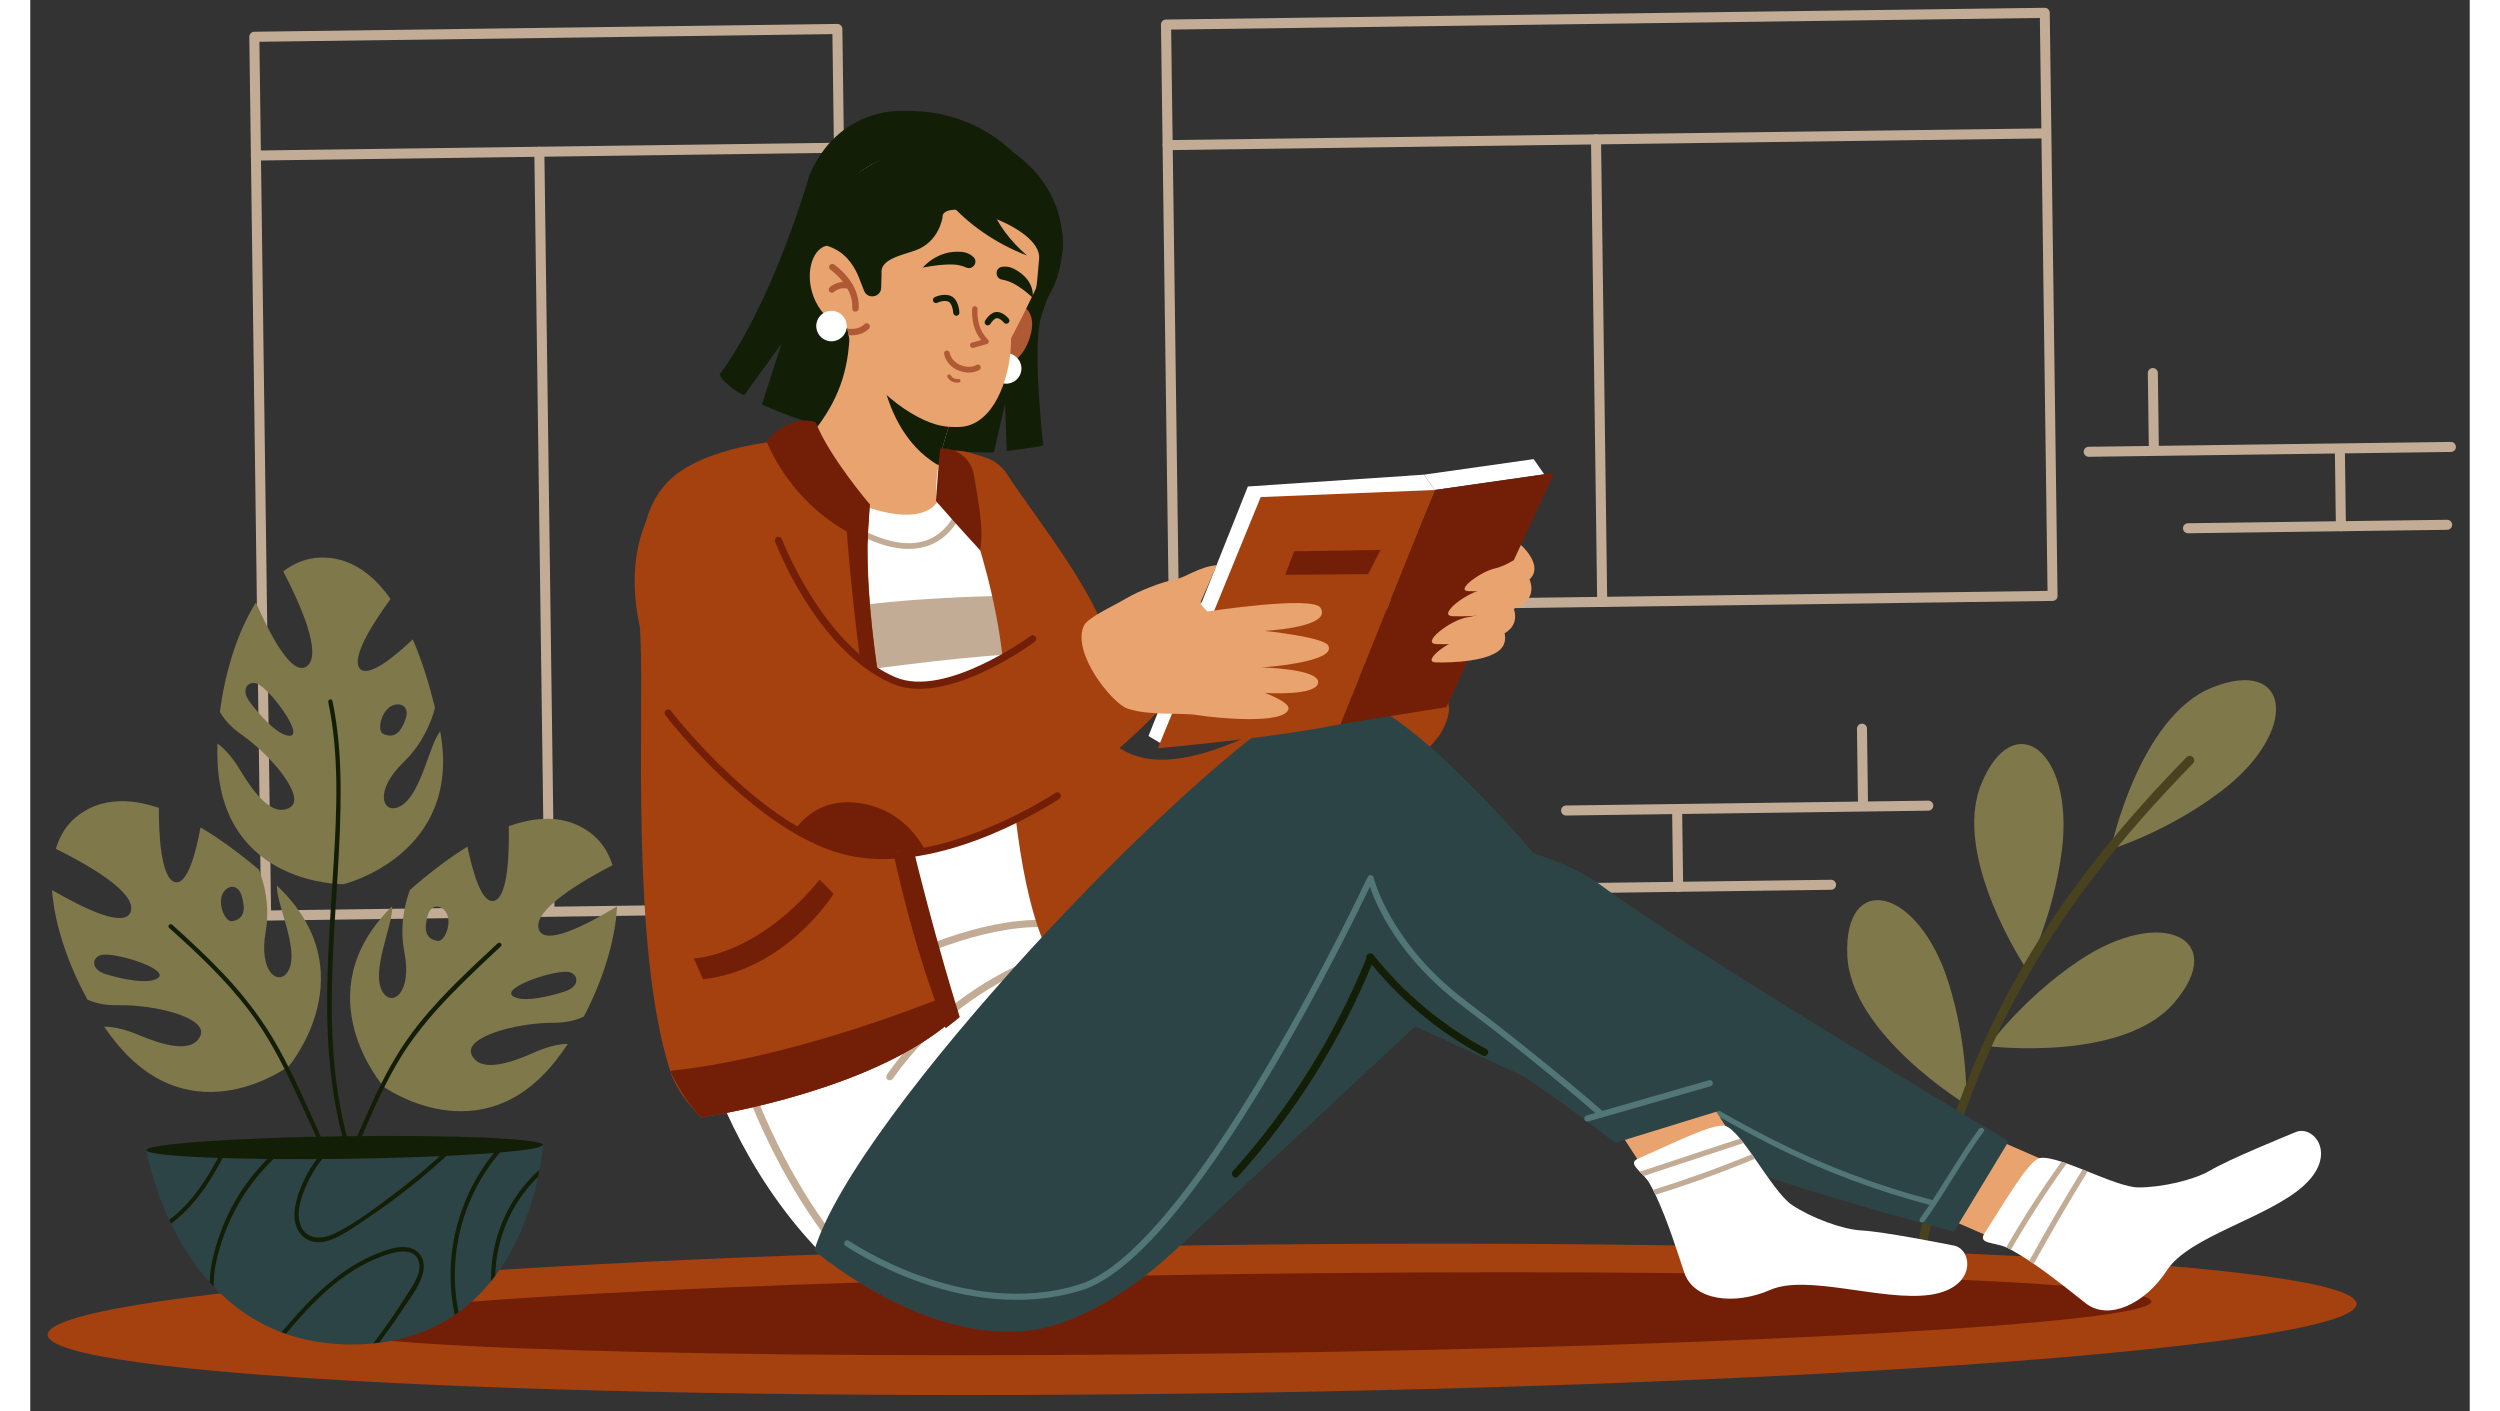 <svg width="620" height="350" viewBox="0 0 624 361" fill="none" xmlns="http://www.w3.org/2000/svg">
	<rect x="0" y="0" width="624" height="361" fill="#333333" stroke="none"/>
	<g clip-path="url(#clip0)">
		<path d="M532.177 217.232C532.177 217.232 539.337 183.373 558.084 175.881C578.23 167.833 580.7 187.04 560.342 202.435C546.374 212.987 532.177 217.232 532.177 217.232Z" fill="#7F784B" />
		<path d="M510.637 247.911C510.637 247.911 491.364 219.164 499.079 200.503C507.355 180.449 522.841 192.076 519.683 217.42C517.495 234.765 510.637 247.911 510.637 247.911Z" fill="#7F784B" />
		<path d="M500.867 267.612C500.867 267.612 535.224 271.808 548.384 256.508C562.542 240.058 545.153 231.498 523.994 245.767C509.477 255.539 500.867 267.612 500.867 267.612Z" fill="#7F784B" />
		<path d="M495.212 282.542C495.212 282.542 465.635 264.546 464.786 244.386C463.875 222.697 482.818 226.767 490.591 251.075C495.903 267.741 495.212 282.542 495.212 282.542Z" fill="#7F784B" />
		<path d="M551.577 193.677C536.21 209.42 522.038 226.408 510.768 245.344C499.681 263.987 491.656 284.245 485.977 305.154C484.478 310.636 483.146 316.177 481.937 321.717L484.295 321.685C487.553 306.953 491.661 292.396 497.183 278.337C504.845 258.787 515.338 240.504 528.128 223.885C535.876 213.831 544.335 204.366 553.213 195.29C554.253 194.2 552.618 192.608 551.577 193.677Z" fill="#49421F" />
		<path d="M209.473 233.487L60.338 235.482C59.635 235.492 59.048 234.92 59.038 234.217L56.031 9.418C56.021 8.715 56.593 8.128 57.296 8.119L206.431 6.123C207.134 6.114 207.721 6.685 207.73 7.389L210.738 232.187C210.748 232.891 210.176 233.477 209.473 233.487ZM61.586 232.88L208.156 230.918L205.183 8.726L58.613 10.687L61.586 232.88Z" fill="#C2AC96" />
		<path d="M205.858 39.087L57.716 41.069C57.013 41.079 56.426 40.507 56.416 39.804C56.407 39.101 56.978 38.514 57.682 38.505L205.824 36.522C206.527 36.513 207.114 37.084 207.123 37.788C207.133 38.491 206.582 39.078 205.858 39.087Z" fill="#C2AC96" />
		<path d="M132.829 233.933C132.126 233.943 131.539 233.371 131.53 232.668L128.936 38.834C128.927 38.131 129.498 37.544 130.201 37.534C130.905 37.525 131.492 38.096 131.501 38.8L134.094 232.634C134.125 233.337 133.553 233.924 132.829 233.933Z" fill="#C2AC96" />
		<path d="M517.321 153.711L292.522 156.719C291.819 156.728 291.232 156.157 291.223 155.454L289.227 6.298C289.218 5.595 289.789 5.008 290.492 4.998L515.27 1.991C515.974 1.982 516.56 2.553 516.57 3.256L518.565 152.391C518.596 153.115 518.024 153.702 517.321 153.711ZM293.791 154.116L516.004 151.143L514.043 4.593L291.83 7.567L293.791 154.116Z" fill="#C2AC96" />
		<path d="M515.138 35.404L290.939 38.404C290.236 38.413 289.649 37.842 289.64 37.139C289.63 36.435 290.202 35.849 290.905 35.839L515.104 32.839C515.807 32.83 516.394 33.401 516.403 34.105C516.413 34.808 515.862 35.394 515.138 35.404Z" fill="#C2AC96" />
		<path d="M402.109 155.253C401.405 155.262 400.818 154.691 400.809 153.988L399.226 35.652C399.216 34.949 399.788 34.362 400.491 34.352C401.194 34.343 401.781 34.914 401.791 35.617L403.374 153.953C403.404 154.656 402.833 155.243 402.109 155.253Z" fill="#C2AC96" />
		<path d="M543.203 115.071C542.499 115.08 541.912 114.509 541.903 113.806L541.657 95.438C541.648 94.735 542.219 94.148 542.923 94.138C543.626 94.129 544.213 94.7 544.222 95.404L544.468 113.771C544.498 114.474 543.927 115.061 543.203 115.071Z" fill="#C2AC96" />
		<path d="M591.063 135.884C590.36 135.894 589.773 135.322 589.764 134.619L589.518 116.251C589.508 115.548 590.08 114.961 590.783 114.952C591.486 114.942 592.073 115.514 592.083 116.217L592.329 134.585C592.338 135.288 591.767 135.875 591.063 135.884Z" fill="#C2AC96" />
		<path d="M619.197 115.606L526.551 116.846C525.848 116.855 525.261 116.284 525.252 115.58C525.242 114.877 525.814 114.29 526.517 114.281L619.162 113.041C619.866 113.032 620.453 113.603 620.462 114.306C620.492 115.009 619.921 115.596 619.197 115.606Z" fill="#C2AC96" />
		<path d="M618.242 135.521L551.949 136.408C551.246 136.417 550.659 135.846 550.649 135.142C550.64 134.439 551.211 133.852 551.915 133.843L618.208 132.956C618.911 132.946 619.498 133.518 619.508 134.221C619.517 134.924 618.946 135.511 618.242 135.521Z" fill="#C2AC96" />
		<path d="M468.804 206.039C468.101 206.049 467.514 205.477 467.504 204.774L467.259 186.406C467.249 185.703 467.821 185.116 468.524 185.107C469.227 185.097 469.814 185.669 469.823 186.372L470.069 204.74C470.099 205.443 469.528 206.03 468.804 206.039Z" fill="#C2AC96" />
		<path d="M421.537 228.125C420.834 228.134 420.247 227.563 420.238 226.86L419.992 208.492C419.982 207.789 420.554 207.202 421.257 207.192C421.96 207.183 422.547 207.754 422.557 208.458L422.802 226.825C422.833 227.528 422.261 228.115 421.537 228.125Z" fill="#C2AC96" />
		<path d="M485.517 207.367L392.871 208.607C392.168 208.616 391.581 208.045 391.572 207.342C391.562 206.638 392.134 206.051 392.837 206.042L485.483 204.802C486.186 204.793 486.773 205.364 486.782 206.068C486.792 206.771 486.22 207.358 485.517 207.367Z" fill="#C2AC96" />
		<path d="M460.651 227.602L394.358 228.489C393.654 228.499 393.068 227.927 393.058 227.224C393.049 226.521 393.62 225.934 394.323 225.924L460.617 225.037C461.32 225.028 461.907 225.599 461.917 226.303C461.947 227.006 461.375 227.592 460.651 227.602Z" fill="#C2AC96" />
		<path d="M595.052 333.527C595.192 343.993 463.091 354.243 300.015 356.425C136.918 358.607 4.589 351.895 4.449 341.429C4.309 330.963 136.411 320.713 299.487 318.531C462.584 316.349 594.912 323.06 595.052 333.527Z" fill="#A5410F" />
		<path d="M542.579 332.905C542.654 338.51 437.493 344.448 307.677 346.185C177.862 347.922 72.579 344.8 72.504 339.194C72.429 333.589 177.59 327.651 307.406 325.914C437.222 324.177 542.504 327.299 542.579 332.905Z" fill="#731F07" />
		<path d="M489.493 311.272L510.781 320.545L525.003 301.094L504.589 292.203L489.493 311.272Z" fill="#E8A36F" />
		<path d="M581.286 303.506C572.085 311.594 552.143 316.309 546.589 324.886C541.035 333.463 531.641 337.996 525.724 333.337C522.985 331.181 517.735 326.886 512.494 323.294C512.118 323.03 511.742 322.787 511.346 322.523C509.739 321.449 508.153 320.477 506.653 319.669C506.382 319.528 506.111 319.366 505.84 319.246C505.715 319.185 505.57 319.125 505.445 319.065C502.282 317.68 498.028 318.254 499.934 315.373C504.455 308.506 510.963 297.02 513.911 296.257C515.128 295.951 517.14 296.379 519.571 297.153C520.008 297.292 520.465 297.452 520.922 297.611C522.211 298.069 523.583 298.589 524.977 299.15C525.393 299.31 525.83 299.49 526.267 299.67C531.217 301.652 536.313 303.715 539.21 303.738C545.106 303.763 553.356 301.894 557.585 299.417C562.819 296.347 576.976 290.634 579.466 289.587C584.053 287.643 590.488 295.397 581.286 303.506Z" fill="white" />
		<path d="M520.902 297.611C515.762 304.714 511.02 312.08 506.653 319.669C506.382 319.528 506.111 319.366 505.84 319.246C505.715 319.185 505.57 319.125 505.445 319.065C509.771 311.518 514.494 304.214 519.571 297.153C519.987 297.293 520.444 297.452 520.902 297.611Z" fill="#C2AC96" />
		<path d="M526.246 299.671C521.467 307.451 516.876 315.312 512.473 323.294C512.097 323.031 511.721 322.787 511.325 322.524C515.688 314.625 520.238 306.826 524.956 299.15C525.393 299.33 525.829 299.49 526.246 299.671Z" fill="#C2AC96" />
		<path d="M316.431 210.333C316.431 210.333 377.958 208.827 401.946 226.567C425.933 244.327 506.054 291.934 506.054 291.934L492.047 315.065C492.047 315.065 437.988 301.058 410.094 288.212C382.2 275.365 354.244 262.54 354.244 262.54L294.109 318.603L316.431 210.333Z" fill="#2D4446" />
		<path d="M498.481 288.788C493.056 296.143 488.696 304.269 483.376 311.726C482.868 312.436 484.056 313.103 484.564 312.393C489.884 304.936 494.224 296.83 499.67 289.455C500.198 288.744 499.01 288.077 498.481 288.788Z" fill="#527676" />
		<path d="M406.112 270.473C419.062 278.099 431.87 286.038 445.305 292.83C458.531 299.521 472.38 304.736 486.725 308.433C487.576 308.649 487.93 307.32 487.079 307.104C472.61 303.367 458.678 298.092 445.368 291.319C432.161 284.606 419.54 276.79 406.779 269.285C406.028 268.84 405.361 270.028 406.112 270.473Z" fill="#527676" />
		<path d="M247.853 122.457C247.853 122.457 252.087 177.534 280.192 192.24C301.859 203.576 344.083 164.842 352.97 170.371C361.857 175.92 365.524 179.388 360.832 187.478C356.141 195.568 299.872 245.269 269.252 231.197C238.631 217.104 229.359 147.24 247.853 122.457Z" fill="#A5410F" />
		<path d="M286.301 251.471C245.802 320.181 217.396 335.539 203.747 322.026C167.77 286.386 161.532 231.459 161.874 204.498C161.912 201.126 161.739 197.507 161.399 193.705C160.91 188.105 160.086 182.158 159.22 176.17C155.939 153.664 159.345 136.075 161.545 130.439C165.186 121.081 177.319 118.746 184.155 116.337C188.376 114.833 192.856 114.152 197.348 114.34L223.471 115.439C223.471 115.439 242.396 116.593 247.025 119.303C251.654 122.013 255.313 135.743 264.41 147.703C273.508 159.663 276.552 172.304 270.627 187.113C265.462 199.988 266.122 195.242 267.384 215.355C268.935 240.015 291.196 243.151 286.301 251.471Z" fill="white" />
		<path d="M182.627 101.09L192.154 87.929L187.148 103.47C199.512 109.077 220.716 115.145 241.287 115.655C242.88 115.696 243.46 115.688 245.736 115.741C246.129 115.756 246.52 115.585 246.52 115.585L249.355 103.238L249.765 115.376C252.325 114.97 256.706 114.601 259.118 113.927C259.118 113.927 256.308 89.47 258.436 81.559C260.586 73.669 265.753 65.552 263.713 58.463C261.674 51.394 250.675 27.212 222.182 28.38C222.182 28.38 206.597 27.802 199.334 44.739C188.279 81.278 176.349 95.691 176.349 95.691C176.281 96.83 180.446 100.395 182.627 101.09Z" fill="#131E07" />
		<path d="M251.963 81.708C251.963 81.708 259.258 81.094 262.54 71.305C267.872 55.387 259.044 38.81 239.11 33.346C212.988 26.186 208.106 33.906 201.49 43.531C194.875 53.157 194.132 68.745 198.288 77.896C202.296 86.759 212.313 91.673 212.313 91.673L251.963 81.708Z" fill="#131E07" />
		<path d="M253.195 77.968C253.195 77.968 256.456 78.896 256.266 83.244C256.076 87.591 252.585 94.217 248.487 92.513C244.388 90.83 253.195 77.968 253.195 77.968Z" fill="#B05935" />
		<path d="M245.909 93.106C245.274 95.162 246.441 97.34 248.498 97.974C250.555 98.609 252.732 97.442 253.367 95.385C254.002 93.328 252.834 91.151 250.778 90.516C248.7 89.882 246.523 91.028 245.909 93.106Z" fill="white" />
		<path d="M197.893 113.34C197.893 113.34 201.529 125.331 213.544 129.536C228.8 134.876 231.9 128.463 231.9 128.463C231.663 126.211 231.675 124.018 231.934 121.718C232.026 120.848 232.159 119.956 232.333 119.044C232.775 116.555 233.484 113.877 234.415 110.803C234.633 110.076 234.872 109.328 235.11 108.559L235.129 108.476C224.763 103.774 216.814 97.219 212.305 88.011L210.861 86.727L209.897 85.85L209.574 86.454L209.395 88.505C208.531 98.157 204.845 105.613 197.893 113.34Z" fill="#E8A36F" />
		<path d="M218.208 97.821C219.484 103.451 223.013 113.665 232.333 119.044C232.775 116.555 233.484 113.877 234.416 110.803C234.633 110.076 234.872 109.328 235.11 108.559C234.882 108.541 234.675 108.524 234.447 108.485C228.437 107.717 222.607 103.41 218.208 97.821Z" fill="#131E07" />
		<path d="M199.764 67.573C198.249 73.386 201.299 81.806 208.838 84.002L208.88 84.022L209.046 84.061C209.072 84.433 209.138 84.784 209.206 85.176C209.229 85.341 209.251 85.507 209.295 85.672C209.295 85.692 209.295 85.692 209.316 85.713C211.472 96.835 224.012 106.349 231.572 108.544C234.272 109.336 236.256 109.206 236.877 109.218C245.405 109.58 249.775 99.074 250.693 90.414C250.821 89.15 250.888 87.929 250.873 86.791C250.871 86.708 250.87 86.626 250.869 86.564C250.869 86.564 256.64 75.604 258.601 70.696C262.404 61.149 259.375 49.666 238.274 42.004C217.173 34.363 208.459 46.417 205.074 53.144C204.51 54.269 202.888 61.387 203.776 62.844C201.445 63.351 200.276 65.621 199.764 67.573Z" fill="#E8A36F" />
		<path d="M236.703 80.734C236.371 80.655 236.119 80.369 236.093 80.018C236.041 79.232 235.687 77.499 234.855 77.158C233.669 76.657 232.045 77.424 232.024 77.445C231.634 77.636 231.156 77.477 230.964 77.086C230.773 76.696 230.932 76.218 231.323 76.026C231.405 75.984 233.604 74.92 235.477 75.702C237.433 76.524 237.66 79.583 237.665 79.934C237.691 80.369 237.365 80.745 236.91 80.772C236.848 80.773 236.765 80.754 236.703 80.734Z" fill="#131E07" />
		<path d="M244.721 83.212C244.638 83.193 244.576 83.173 244.513 83.132C244.138 82.91 244.008 82.436 244.23 82.06C244.372 81.81 245.667 79.682 247.407 79.804C249.022 79.927 250.18 81.401 250.306 81.565C250.559 81.913 250.504 82.411 250.135 82.664C249.786 82.917 249.289 82.862 249.036 82.513C248.805 82.227 248.07 81.43 247.304 81.378C246.724 81.344 245.909 82.307 245.606 82.849C245.403 83.141 245.053 83.291 244.721 83.212Z" fill="#131E07" />
		<path d="M235.383 39.333C219.487 34.146 204.377 49.016 202.389 55.104C200.423 61.192 203.776 62.864 203.776 62.864C208.263 64.273 210.312 67.37 211.717 70.371L213.281 74.364C214.181 76.669 217.586 76.065 217.656 73.602C217.712 71.553 217.774 70.021 217.753 70.001C217.269 66.304 222.883 65.319 226.404 64.051C226.383 64.051 226.383 64.051 226.404 64.051C232.519 61.88 233.345 55.6 233.345 55.6C233.042 49.894 258.778 57.66 258.065 66.193C257.282 75.699 256.918 76.345 256.918 76.345C256.918 76.345 258.777 79.196 261.167 67.703C263.537 56.189 251.258 44.499 235.383 39.333Z" fill="#131E07" />
		<path d="M235.096 51.874C240.261 57.556 246.757 62.165 254.951 65.366C250.597 61.555 247.542 57.479 245.87 53.116L235.096 51.874Z" fill="#131E07" />
		<path d="M201.222 82.263C200.588 84.32 201.755 86.497 203.812 87.132C205.868 87.766 208.046 86.599 208.68 84.542C209.315 82.486 208.148 80.308 206.091 79.674C204.034 79.039 201.857 80.185 201.222 82.263Z" fill="white" />
		<g opacity="0.5">
			<g opacity="0.5">
				<g opacity="0.5">
					<g opacity="0.5">
						<g opacity="0.5">
							<g opacity="0.5">
								<g opacity="0.5">
									<g opacity="0.5">
										<g opacity="0.5">
											<g opacity="0.5">
												<g opacity="0.5">
													<path opacity="0.5" d="M246.683 87.592C246.467 88.464 248.2 89.641 250.673 90.414C250.801 89.151 250.867 87.929 250.852 86.791C248.614 86.511 246.879 86.782 246.683 87.592Z" fill="#B05935" />
												</g>
											</g>
										</g>
									</g>
								</g>
							</g>
						</g>
					</g>
				</g>
			</g>
		</g>
		<path d="M236.04 97.706C235.063 97.326 234.659 96.545 234.617 96.484C234.49 96.258 234.589 95.967 234.815 95.84C235.041 95.713 235.332 95.812 235.459 96.038C235.481 96.079 236.032 97.086 237.416 96.922C237.685 96.898 237.915 97.081 237.939 97.329C237.963 97.598 237.78 97.828 237.532 97.852C236.933 97.943 236.436 97.867 236.04 97.706Z" fill="#B05935" />
		<path d="M237.553 94.811C237.532 94.79 237.512 94.79 237.47 94.791C234.288 93.53 233.753 90.641 233.751 90.517C233.684 90.124 233.948 89.749 234.34 89.681C234.732 89.614 235.108 89.878 235.175 90.27C235.197 90.373 235.598 92.478 238.011 93.418C238.031 93.418 238.052 93.438 238.073 93.438C240.485 94.378 242.003 93.385 242.003 93.365C242.331 93.133 242.787 93.23 243.019 93.558C243.251 93.886 243.154 94.343 242.826 94.575C242.765 94.637 240.693 96.01 237.553 94.811Z" fill="#B05935" />
		<path d="M240.888 88.974C241.013 89.013 241.137 89.012 241.261 88.969L244.682 88.013C244.909 87.948 245.093 87.759 245.152 87.53C245.211 87.302 245.145 87.055 244.977 86.871C243.006 84.87 242.145 82.378 242.286 79.024C242.302 78.651 242.008 78.324 241.635 78.309C241.263 78.293 240.936 78.587 240.92 78.96C240.778 82.272 241.516 84.848 243.241 86.977L240.87 87.629C240.499 87.737 240.297 88.113 240.406 88.463C240.492 88.751 240.681 88.914 240.888 88.974Z" fill="#B05935" />
		<path d="M239.414 68.429C241.079 69.172 242.561 67.063 241.282 65.776C240.611 65.103 239.631 64.557 238.202 64.431C231.988 63.873 228.304 68.453 228.304 68.453C228.304 68.453 234.535 67.149 237.648 67.852C238.374 68.008 238.956 68.228 239.414 68.429Z" fill="#131E07" />
		<path d="M248.558 71.513C246.774 71.206 246.698 68.621 248.494 68.266C249.422 68.088 250.541 68.176 251.812 68.863C257.293 71.852 256.399 76.146 256.399 76.146C256.399 76.146 253.338 73.146 250.364 72.006C249.657 71.747 249.076 71.61 248.558 71.513Z" fill="#131E07" />
		<g opacity="0.5">
			<g opacity="0.5">
				<g opacity="0.5">
					<g opacity="0.5">
						<g opacity="0.5">
							<g opacity="0.5">
								<g opacity="0.5">
									<g opacity="0.5">
										<g opacity="0.5">
											<g opacity="0.5">
												<g opacity="0.5">
													<path opacity="0.5" d="M233.232 84.173C232.997 85.169 230.331 85.37 227.28 84.625C224.228 83.879 221.975 82.482 222.21 81.486C222.445 80.489 225.111 80.288 228.163 81.034C231.193 81.779 233.467 83.176 233.232 84.173Z" fill="#B05935" />
												</g>
											</g>
										</g>
									</g>
								</g>
							</g>
						</g>
					</g>
				</g>
			</g>
		</g>
		<path d="M208.838 84.023L208.88 84.043L209.046 84.082C209.071 84.454 209.138 84.805 209.206 85.198C209.228 85.363 209.251 85.528 209.295 85.693C209.295 85.713 209.295 85.714 209.295 85.734C210.207 85.826 211.365 85.789 212.538 85.339C213.218 85.082 213.916 84.679 214.528 84.071C214.855 83.756 214.848 83.239 214.534 82.933C214.219 82.606 213.702 82.593 213.396 82.907C212.701 83.578 211.878 83.92 211.094 84.055C210.557 84.145 210.061 84.152 209.605 84.116C209.315 84.079 209.045 84.041 208.838 84.023Z" fill="#B05935" />
		<path d="M210.746 79.675C210.434 79.534 210.243 79.226 210.259 78.874C210.638 73.138 204.748 69.038 204.686 68.997C204.31 68.754 204.22 68.238 204.464 67.862C204.707 67.487 205.223 67.397 205.599 67.64C205.87 67.823 212.343 72.267 211.895 78.956C211.86 79.412 211.471 79.748 211.036 79.712C210.933 79.734 210.829 79.694 210.746 79.675Z" fill="#B05935" />
		<path d="M204.722 74.81C204.639 74.77 204.534 74.709 204.471 74.627C204.156 74.3 204.17 73.783 204.497 73.489C204.579 73.405 206.704 71.432 209.862 72.382C210.298 72.522 210.532 72.974 210.393 73.389C210.254 73.826 209.801 74.059 209.386 73.92C207.142 73.226 205.651 74.632 205.63 74.632C205.365 74.905 205.013 74.951 204.722 74.81Z" fill="#B05935" />
		<path d="M210.777 136.131C207.546 134.312 205.351 132.583 205.142 132.421L206.057 131.27C206.183 131.372 218.707 141.28 228.538 138.438C232.886 137.18 236.107 133.599 238.139 127.759L239.531 128.237C237.34 134.555 233.772 138.451 228.929 139.84C222.643 141.662 215.571 138.818 210.777 136.131Z" fill="#C2AC96" />
		<path d="M206.694 155.695L209.91 171.892C209.91 171.892 234.419 168.295 250.751 167.394L246.496 152.473C246.496 152.473 222.814 152.893 206.694 155.695Z" fill="#C2AC96" />
		<path d="M208.599 322.788C208.933 323.032 209.409 323.026 209.736 322.752C210.125 322.416 210.18 321.857 209.843 321.468C185.649 292.911 175.829 254.77 171.848 227.784C167.525 198.526 168.959 175.771 168.976 175.543C169.011 175.046 168.633 174.596 168.115 174.562C167.618 174.527 167.168 174.905 167.134 175.423C167.116 175.651 165.665 198.613 170.01 228.056C172.559 245.359 176.581 261.504 181.968 276.017C188.707 294.195 197.606 309.881 208.411 322.646C208.494 322.707 208.536 322.748 208.599 322.788Z" fill="#C2AC96" />
		<path d="M219.312 276.159L219.333 276.179C219.75 276.463 220.308 276.373 220.613 275.955C231.658 260.333 245.511 251.996 255.178 247.771C265.647 243.203 273.579 242.311 273.662 242.289C274.158 242.241 274.524 241.781 274.476 241.285C274.428 240.789 273.968 240.423 273.472 240.471C273.141 240.496 265.188 241.409 254.452 246.084C244.559 250.416 230.398 258.922 219.129 274.879C218.825 275.296 218.915 275.854 219.312 276.159Z" fill="#C2AC96" />
		<path d="M222.389 246.347C222.66 246.55 223.033 246.587 223.362 246.437C223.547 246.332 242.905 236.597 259.587 237.14C260.084 237.154 260.513 236.755 260.527 236.258C260.541 235.761 260.142 235.332 259.645 235.318C242.488 234.782 223.335 244.41 222.534 244.814C222.082 245.048 221.903 245.588 222.136 246.04C222.179 246.164 222.284 246.266 222.389 246.347Z" fill="#C2AC96" />
		<path d="M280.568 242.031L264.607 250.499C263.05 248.555 261.654 246.298 260.42 243.728C252.739 227.86 250.827 200.929 249.298 174.799C247.527 144.453 233.674 115.695 233.674 115.695C237.361 114.508 240.794 115.952 244.076 116.942C246.486 117.675 248.555 119.241 249.908 121.374C255.338 129.825 268.15 145.749 273.998 159.18C280.615 174.38 271.227 185.553 269.828 196.971C268.802 205.343 275.053 225.658 278.459 235.915C279.709 239.643 280.568 242.031 280.568 242.031Z" fill="#A5410F" />
		<path d="M241.386 121.53C240.708 117.256 236.822 114.412 232.772 114.735C232.362 118.113 231.913 124.76 231.669 128.156C236.733 134.005 242.989 140.789 242.989 140.789C244.032 135.272 242.266 126.979 241.386 121.53Z" fill="#731F07" />
		<path d="M280.568 242.031L264.607 250.499C263.05 248.555 261.654 246.298 260.42 243.728C264.125 242.313 272.418 239.037 278.48 235.915C279.709 239.643 280.568 242.031 280.568 242.031Z" fill="#731F07" />
		<path d="M404.991 287.121L417.643 306.585L440.226 298.194L428.101 279.509L404.991 287.121Z" fill="#E8A36F" />
		<path d="M434.792 283.288L405.433 292.329C405.433 292.329 394.497 283.703 378.776 273.032C361.594 261.386 348.259 257.427 342.53 242.029C342.53 242.029 313.67 319.334 264.95 337.984C234.817 349.518 200.554 319.875 200.554 319.875C210.769 285.458 296.024 195.772 326.132 179.274C327.036 178.786 327.753 178.218 328.472 177.856C329.273 177.432 330.118 177.172 331.026 177.015C331.645 176.924 332.286 176.874 332.948 176.886C334.521 176.927 336.201 177.257 338.01 177.894C369.682 188.642 434.792 283.288 434.792 283.288Z" fill="#2D4446" />
		<path d="M308.975 300.923C323.53 284.757 335.198 266.188 343.432 246.073C343.892 244.929 342.225 243.979 341.764 245.123C333.611 265.092 322.045 283.535 307.612 299.576C306.777 300.497 308.139 301.844 308.975 300.923Z" fill="#131E07" />
		<path d="M341.931 245.244C350.012 255.438 360.014 263.869 371.495 270.005C372.599 270.59 373.549 268.922 372.445 268.337C361.276 262.363 351.443 254.178 343.573 244.25C342.836 243.287 341.173 244.261 341.931 245.244Z" fill="#131E07" />
		<path d="M332.928 176.845C329.992 181.643 328.273 184.563 328.233 184.667C328.01 185.042 327.515 185.173 327.14 184.95C326.785 184.727 326.634 184.233 326.877 183.857C326.938 183.774 328.414 181.23 331.026 176.974C331.625 176.883 332.266 176.833 332.928 176.845Z" fill="#527676" />
		<path d="M398.367 286.879C397.996 286.925 397.641 286.682 397.532 286.311C397.403 285.899 397.645 285.461 398.078 285.331L429.383 276.327C429.795 276.197 430.232 276.44 430.362 276.872C430.492 277.284 430.249 277.722 429.817 277.852L398.512 286.856C398.471 286.857 398.429 286.878 398.367 286.879Z" fill="#527676" />
		<path d="M258.067 332.222C246.435 333.35 235.456 330.766 227.536 327.955C216.312 323.988 208.607 318.733 208.524 318.693C208.169 318.449 208.08 317.954 208.323 317.599C208.567 317.244 209.062 317.155 209.417 317.398C209.501 317.459 217.058 322.592 228.096 326.499C238.24 330.087 253.531 333.338 268.609 328.461C280.536 324.598 297.036 305.406 316.276 272.916C330.884 248.288 342.006 224.514 342.127 224.284C342.268 223.972 342.596 223.802 342.928 223.839C343.259 223.876 343.532 224.121 343.619 224.451C343.662 224.616 347.733 241.256 367.128 255.934C388.07 271.79 402.347 284.343 402.473 284.466C402.808 284.751 402.835 285.247 402.55 285.582C402.265 285.917 401.768 285.944 401.434 285.659C401.287 285.537 387.072 273.004 366.172 257.188C350.08 245.011 344.358 231.785 342.678 226.822C339.76 232.902 329.933 253.018 317.653 273.746C297.927 307.028 281.588 325.949 269.105 329.985C265.397 331.152 261.703 331.863 258.067 332.222Z" fill="#527676" />
		<path d="M236.725 260.182C235.846 260.98 234.926 261.778 233.984 262.536C233.78 262.704 233.575 262.852 233.37 263.02C232.858 263.399 232.346 263.799 231.834 264.178C209.624 280.343 171.59 285.838 171.59 285.838C168.359 282.447 165.205 278.662 163.672 273.903C153.503 242.097 157.03 182.551 156.089 163.241C154.871 138.741 156.023 125.817 168.944 118.961C181.865 112.106 199.659 112.323 199.659 112.323C205.435 120.335 214.799 129.044 214.799 129.044C214.651 130.308 214.524 131.633 214.438 132.979C211.906 169.466 229.497 234.853 235.097 254.494C236.097 258.122 236.725 260.182 236.725 260.182Z" fill="#A5410F" />
		<path d="M205.478 228.636C205.478 228.636 193.572 248.015 172.111 250.495L169.701 245.148C169.701 245.148 185.791 244.706 201.933 224.981L205.478 228.636Z" fill="#731F07" />
		<path d="M236.725 260.182C235.846 260.98 234.926 261.778 233.984 262.535C233.78 262.704 233.575 262.851 233.37 263.02C232.858 263.399 232.346 263.799 231.834 264.178C209.624 280.343 171.59 285.838 171.59 285.838C168.359 282.447 165.76 278.406 163.672 273.903C193.401 270.816 226.681 257.875 235.076 254.473C236.097 258.121 236.725 260.182 236.725 260.182Z" fill="#731F07" />
		<path d="M237.759 260.168C236.818 260.967 235.815 261.766 234.791 262.525C234.566 262.693 234.361 262.841 234.135 263.009C213.663 212.68 208.697 133.697 208.697 133.697L214.397 132.959C211.108 176.282 237.759 260.168 237.759 260.168Z" fill="#731F07" />
		<path d="M200.926 108.044C200.926 108.044 195.283 105.306 188.328 112.764C188.328 112.764 194.544 130.452 214.141 138.548L214.758 129.023C214.758 129.023 204.27 116.709 200.926 108.044Z" fill="#731F07" />
		<path d="M359.298 125.331L356.474 121.417L311.455 124.44L286.035 188.272L289.435 190.295L335.664 181.898L359.298 125.331Z" fill="white" />
		<path d="M356.473 121.417L384.556 117.442L387.256 121.316L359.298 125.331L356.473 121.417Z" fill="white" />
		<path d="M314.739 127.148L288.435 191.385C288.435 191.385 318.006 188.817 335.212 185.214L359.319 125.331L314.739 127.148Z" fill="#A5410F" />
		<path d="M323.283 141.018L321.005 147.027L342.229 146.868L345.394 140.66L323.283 141.018Z" fill="#731F07" />
		<path d="M359.298 125.33L389.755 120.971L362.234 180.88L335.191 185.214L359.298 125.33Z" fill="#731F07" />
		<path d="M381.292 139.394C381.292 139.394 386.588 144.06 384.09 147.549C381.592 151.037 371.459 151.359 367.899 151.22C364.339 151.082 371.018 146.193 374.669 145.399C376.815 144.936 379.482 143.287 379.482 143.287L381.292 139.394Z" fill="#E8A36F" />
		<path d="M376.463 151.148C376.463 151.148 381.91 156.268 378.945 160.404C375.98 164.56 363.965 164.907 359.722 164.757C355.499 164.607 363.362 158.481 367.739 157.864C372.117 157.247 373.247 155.122 373.247 155.122L376.463 151.148Z" fill="#E8A36F" />
		<path d="M374.292 157.403C374.292 157.403 379.11 161.911 376.491 165.587C373.871 169.242 363.262 169.571 359.516 169.435C355.79 169.298 362.731 163.888 366.613 163.34C370.495 162.792 371.484 160.916 371.484 160.916L374.292 157.403Z" fill="#E8A36F" />
		<path d="M380.629 144.016C380.629 144.016 386.077 149.136 383.112 153.272C380.147 157.429 368.132 157.776 363.888 157.626C359.666 157.475 367.528 151.35 371.927 150.732C376.304 150.115 377.434 147.99 377.434 147.99L380.629 144.016Z" fill="#E8A36F" />
		<path d="M195.861 211.884C203.567 215.691 211.789 217.939 220.169 217.993C223.086 218.016 226 217.791 228.87 217.359C259.118 212.837 285.644 185.36 291.268 178.934C297.219 172.151 295.242 158.937 291.112 154.876C283.628 147.549 256.4 169.015 232.4 175.067C215.411 179.349 201.855 157.352 196.713 139.526C187.472 107.542 166.049 122.186 166.049 122.186C140.854 142.508 160.124 194.26 195.861 211.884Z" fill="#A5410F" />
		<path d="M314.888 170.735C314.888 170.735 329.436 171.017 329.441 174.492C329.428 178.154 315.823 177.24 315.823 177.24C315.823 177.24 322.165 179.596 321.856 181.276C321.085 185.465 303.103 183.658 298.646 182.931C294.167 182.205 286.194 183.16 280.603 181.228C276.8 179.913 266.473 167.266 269.44 160.193C270.383 157.966 276.574 155.298 280.125 153.181C283.758 151.043 289.377 148.878 293.07 148.167C295.444 147.721 298.986 144.964 303.511 144.572L299.395 153.937C298.821 154.297 301.104 156.418 301.104 156.418C301.104 156.418 327.985 152.293 330.014 155.451C332.739 159.656 320.965 161.076 315.714 161.373C315.714 161.373 330.776 162.93 332.005 165.107C334.401 169.461 314.888 170.735 314.888 170.735Z" fill="#E8A36F" />
		<path d="M195.861 211.884C203.181 216.234 210.977 219.108 220.169 217.992C223.081 217.643 226 217.79 228.87 217.359C226.368 212.841 221.343 206.764 212.098 205.419C203.765 204.227 198.707 208.122 195.861 211.884Z" fill="#731F07" />
		<path d="M213.142 170.566C215.44 172.273 217.901 173.771 220.523 174.894C234.257 180.813 256.034 164.84 256.956 164.145C257.366 163.85 257.441 163.27 257.146 162.86C256.851 162.45 256.27 162.375 255.861 162.67C255.635 162.839 234.001 178.707 221.245 173.209C202.768 165.243 192.351 138.157 192.244 137.889C192.072 137.415 191.531 137.174 191.057 137.346C190.584 137.518 190.343 138.059 190.515 138.533C190.9 139.521 198.681 159.732 213.142 170.566Z" fill="#731F07" />
		<path d="M187.594 207.878C195.87 214.077 203.658 217.862 210.812 219.132C223.255 221.344 236.874 217.19 246.09 213.322C256.047 209.134 263.183 204.363 263.245 204.321C263.655 204.046 263.771 203.465 263.497 203.055C263.222 202.645 262.641 202.529 262.231 202.803C261.944 202.993 234.179 221.426 211.14 217.327C188.079 213.209 164.121 182.166 163.889 181.838C163.594 181.428 163.013 181.353 162.604 181.669C162.194 181.985 162.119 182.544 162.435 182.954C162.498 183.036 168.625 191.022 177.571 199.405C180.986 202.608 184.334 205.418 187.594 207.878Z" fill="#731F07" />
		<path d="M485.871 331.222C473.729 332.895 454.498 325.849 445.14 329.926C435.781 334.003 425.439 332.631 423.068 325.484C421.689 321.385 418.899 312.32 415.727 305.639C415.535 305.207 415.323 304.796 415.11 304.385C414.834 303.83 414.537 303.275 414.24 302.762C413.838 302.043 413.291 301.389 412.745 300.796C412.388 300.408 412.032 300.04 411.696 299.714C410.291 298.243 409.366 297.159 411.423 296.283C418.972 293.058 430.746 287.046 433.635 288.021C434.695 288.379 435.952 289.583 437.34 291.24C437.634 291.588 437.95 291.977 438.245 292.387C438.939 293.267 439.635 294.251 440.373 295.275C440.626 295.644 440.9 296.034 441.174 296.423C444.486 301.158 447.97 306.449 450.621 308.213C455.527 311.499 463.448 314.455 468.335 314.741C474.401 315.074 489.358 318.101 492.012 318.603C496.907 319.51 498.013 329.529 485.871 331.222Z" fill="white" />
		<path d="M438.244 292.386C429.738 295.19 421.252 297.993 412.745 300.796C412.388 300.408 412.031 300.04 411.696 299.713C420.244 296.889 428.792 294.064 437.339 291.24C437.634 291.608 437.929 291.997 438.244 292.386Z" fill="#C2AC96" />
		<path d="M441.174 296.402C432.821 299.866 424.338 302.938 415.706 305.618C415.514 305.187 415.302 304.776 415.089 304.365C423.639 301.706 432.081 298.676 440.372 295.255C440.626 295.644 440.9 296.034 441.174 296.402Z" fill="#C2AC96" />
		<path d="M131.135 292.855C131.135 292.855 130.982 295.339 130.268 299.217C130.172 299.798 130.036 300.4 129.9 301.043C128.46 307.848 125.386 317.757 118.942 326.346C118.597 326.806 118.231 327.266 117.864 327.726C115.524 330.633 112.767 333.339 109.551 335.678C109.223 335.91 108.895 336.142 108.567 336.374C103.401 339.898 97.043 342.486 89.257 343.48C88.761 343.549 88.265 343.597 87.769 343.645C86.24 343.81 84.649 343.894 82.994 343.916C76.354 344.004 70.527 342.986 65.393 341.213C65.019 341.094 64.666 340.954 64.312 340.814C57.201 338.137 51.497 333.952 46.944 329.151C46.587 328.783 46.251 328.415 45.915 328.047C41.61 323.285 38.395 317.99 36.012 313.036C35.862 312.707 35.693 312.378 35.544 312.07C31.049 302.386 29.74 294.253 29.74 294.253L131.135 292.896L131.135 292.855Z" fill="#2D4446" />
		<path d="M50.362 293.936C46.777 301.245 42.301 308.38 36.011 312.995C35.862 312.666 35.692 312.338 35.543 312.029C41.463 307.626 45.738 300.866 49.142 293.952L50.362 293.936Z" fill="#131E07" />
		<path d="M65.359 293.735C59.28 298.636 54.399 304.949 51.164 312.068C49.154 316.502 46.761 323.195 46.923 329.089C46.566 328.721 46.23 328.354 45.894 327.986C46.013 322.957 47.7 317.597 49.302 313.603C52.385 305.928 57.342 299.097 63.6 293.737L65.359 293.714L65.359 293.735Z" fill="#131E07" />
		<path d="M109.55 335.637C109.222 335.869 108.895 336.101 108.567 336.333C105.32 320.943 109.674 304.686 120.275 292.979L121.785 292.959C110.994 304.378 106.491 320.389 109.55 335.637Z" fill="#131E07" />
		<path d="M95.286 334.876C93.36 337.798 91.349 340.639 89.256 343.439C88.76 343.508 88.264 343.556 87.769 343.604C90.757 339.695 93.558 335.644 96.171 331.472C97.67 329.072 100.354 325.561 99.32 322.513C98.007 318.682 92.713 320.367 90.016 321.355C79.886 325.028 72.235 333.012 65.393 341.152C65.019 341.033 64.665 340.893 64.311 340.752C67.407 337.07 70.607 333.489 74.142 330.235C78.127 326.562 82.553 323.337 87.531 321.16C90.862 319.709 96.952 317.186 99.734 320.976C102.811 325.197 97.475 331.537 95.286 334.876Z" fill="#131E07" />
		<path d="M130.268 299.197C130.173 299.778 130.036 300.379 129.9 301.023C123.057 307.631 119.126 316.89 118.942 326.326C118.597 326.786 118.231 327.246 117.864 327.706C117.659 316.992 122.151 306.34 130.268 299.197Z" fill="#131E07" />
		<path d="M109.147 293.149C107.105 295.121 105 297.031 102.852 298.901C97.637 303.419 92.17 307.609 86.449 311.472C83.681 313.329 80.854 315.395 77.79 316.76C75.425 317.826 72.577 318.36 70.321 316.715C65.558 313.261 68.007 306.133 70.039 301.844C71.488 298.804 73.416 296.006 75.742 293.596L77.293 293.575C74.312 296.49 71.938 299.977 70.335 303.867C69.213 306.613 68.079 309.938 68.966 312.885C70.222 317.109 74.382 317.198 77.774 315.56C82.954 313.049 87.807 309.323 92.416 305.889C97.7 301.949 102.754 297.703 107.534 293.17L109.147 293.149Z" fill="#131E07" />
		<path d="M80.476 296.428C108.476 296.054 131.156 294.454 131.135 292.854C131.114 291.255 108.398 290.262 80.399 290.637C52.399 291.011 29.718 292.612 29.74 294.211C29.761 295.81 52.477 296.803 80.476 296.428Z" fill="#131E07" />
		<path d="M104.853 187.076C101.861 190.757 99.849 204.273 94.065 206.502C90.093 208.044 87.885 202.302 95.544 194.897C100.466 190.134 102.625 184.478 103.531 181.073C102.086 175.135 100.226 169.056 97.835 163.544C93.422 167.741 86.323 173.69 84.238 170.925C81.963 167.894 88.516 158.186 92.173 153.214C90.402 150.713 88.449 148.547 86.295 146.838C82.761 144.03 78.685 142.45 73.971 142.637C70.579 142.765 67.473 144.048 64.708 146.154C68.806 154.002 74.859 167.265 70.783 170.381C66.995 173.287 61.304 162.316 57.718 154.109C52.938 161.704 49.787 172.09 48.514 182.078C49.489 183.845 51.172 185.912 54.054 187.921C61.676 193.26 70.8 204.103 66.344 206.604C61.888 209.104 57.127 202.713 53.7 197.008C51.943 194.073 49.988 191.72 47.877 190.176C47.839 191.914 47.841 193.631 47.925 195.265C49.523 226.586 80.136 226.176 80.136 226.176C80.136 226.176 110.696 218.692 104.853 187.076ZM66.346 188.212C63.306 188.232 58.41 182.629 56.114 179.515C53.817 176.38 55.588 174.226 57.768 174.797C57.788 174.796 57.83 174.816 57.851 174.816C60.924 175.685 70.277 188.201 66.346 188.212ZM92.95 180.346C92.97 180.346 93.011 180.325 93.032 180.324C95.196 179.695 96.994 181.119 96.018 183.905C94.722 187.563 92.962 189.014 90.234 187.685C88.526 186.839 89.9 181.297 92.95 180.346Z" fill="#7F784B" />
		<path d="M76.224 179.598C79.074 193.193 78.415 207.29 77.585 221.059C76.689 236.008 75.399 250.962 76.179 265.951C76.622 274.323 77.727 282.667 79.863 290.789C80.037 291.47 81.109 291.166 80.934 290.485C73.26 261.128 79.581 231.046 79.389 201.278C79.332 193.914 78.82 186.535 77.296 179.314C77.141 178.592 76.09 178.917 76.224 179.598Z" fill="#131E07" />
		<path d="M63.093 226.528C62.846 231.269 69.194 243.37 65.85 248.587C63.54 252.176 58.385 248.831 60.21 238.339C61.382 231.579 59.773 225.745 58.487 222.452C53.821 218.522 48.722 214.701 43.551 211.646C42.452 217.64 40.234 226.627 36.931 225.617C33.317 224.506 32.871 212.824 32.892 206.637C29.982 205.663 27.14 205.059 24.366 204.952C19.854 204.764 15.628 205.896 11.943 208.821C9.282 210.926 7.541 213.783 6.53 217.127C14.465 221.035 27.18 228.188 25.715 233.111C24.37 237.68 13.29 232.181 5.575 227.67C6.191 236.62 9.783 246.854 14.618 255.685C16.45 256.55 19.024 257.199 22.54 257.131C31.848 256.944 45.609 260.319 43.499 264.981C41.368 269.623 33.765 267.283 27.627 264.697C24.486 263.373 21.517 262.627 18.89 262.621C19.881 264.056 20.893 265.428 21.944 266.697C41.717 291.051 66.193 272.663 66.193 272.663C66.193 272.663 86.456 248.621 63.093 226.528ZM32.667 250.168C30.229 251.959 22.967 250.34 19.268 249.168C15.57 247.997 15.719 245.202 17.819 244.388C17.839 244.388 17.88 244.367 17.901 244.346C20.907 243.25 35.822 247.83 32.667 250.168ZM49.502 228.117C49.522 228.096 49.543 228.075 49.563 228.034C50.925 226.257 53.222 226.33 54.088 229.173C55.193 232.882 54.643 235.103 51.651 235.64C49.773 235.975 47.612 230.687 49.502 228.117Z" fill="#7F784B" />
		<path d="M35.516 237.345C42.803 243.868 50.031 250.66 55.949 258.484C60.435 264.424 63.936 270.955 67.109 277.678C69.387 282.509 71.562 287.383 73.799 292.236C74.098 292.873 75.042 292.302 74.743 291.665C71.1 283.748 67.702 275.663 63.462 268.024C59.689 261.248 55.035 255.103 49.725 249.444C45.465 244.908 40.919 240.686 36.291 236.528C35.768 236.08 34.992 236.856 35.516 237.345Z" fill="#131E07" />
		<path d="M90.408 277.987C90.408 277.987 115.245 295.881 134.527 271.149C135.544 269.852 136.539 268.474 137.492 267.013C134.865 267.069 131.917 267.873 128.791 269.26C122.725 271.969 115.145 274.47 112.932 269.865C110.719 265.261 124.407 261.602 133.716 261.622C137.233 261.617 139.789 260.92 141.598 260.027C146.278 251.11 149.657 240.804 150.096 231.84C142.462 236.493 131.512 242.226 130.065 237.673C128.51 232.77 141.093 225.381 148.941 221.304C147.883 217.967 146.066 215.157 143.37 213.103C139.629 210.257 135.373 209.197 130.867 209.485C128.118 209.646 125.272 210.304 122.389 211.336C122.534 217.52 122.318 229.232 118.734 230.397C115.439 231.476 113.043 222.529 111.826 216.567C106.696 219.718 101.679 223.633 97.099 227.666C95.882 230.993 94.388 236.847 95.698 243.574C97.721 254.015 92.616 257.476 90.251 253.929C86.81 248.761 92.894 236.557 92.562 231.823C69.672 254.349 90.408 277.987 90.408 277.987ZM138.095 248.716C138.137 248.736 138.158 248.736 138.178 248.757C140.299 249.535 140.502 252.325 136.836 253.574C133.17 254.802 125.953 256.575 123.468 254.829C120.251 252.555 135.102 247.681 138.095 248.716ZM104.204 240.688C101.219 240.21 100.61 238.005 101.636 234.267C102.425 231.422 104.72 231.288 106.129 233.049C106.15 233.069 106.171 233.089 106.192 233.131C108.129 235.649 106.09 240.973 104.204 240.688Z" fill="#7F784B" />
		<path d="M119.563 241.289C112.615 247.754 105.565 254.261 99.582 261.665C95.186 267.103 91.687 273.108 88.689 279.416C86.415 284.184 84.308 289.054 82.201 293.902C81.92 294.547 82.879 295.093 83.16 294.448C86.492 286.811 89.698 279.051 93.905 271.858C97.606 265.519 102.289 259.912 107.37 254.651C111.574 250.312 115.966 246.178 120.38 242.064C120.891 241.561 120.094 240.806 119.563 241.289Z" fill="#131E07" />
	</g>
	<defs>
		<clipPath id="clip0">
			<rect width="619.017" height="351.522" fill="white" transform="translate(0 8.885) rotate(-0.767)" />
		</clipPath>
	</defs>
</svg>
